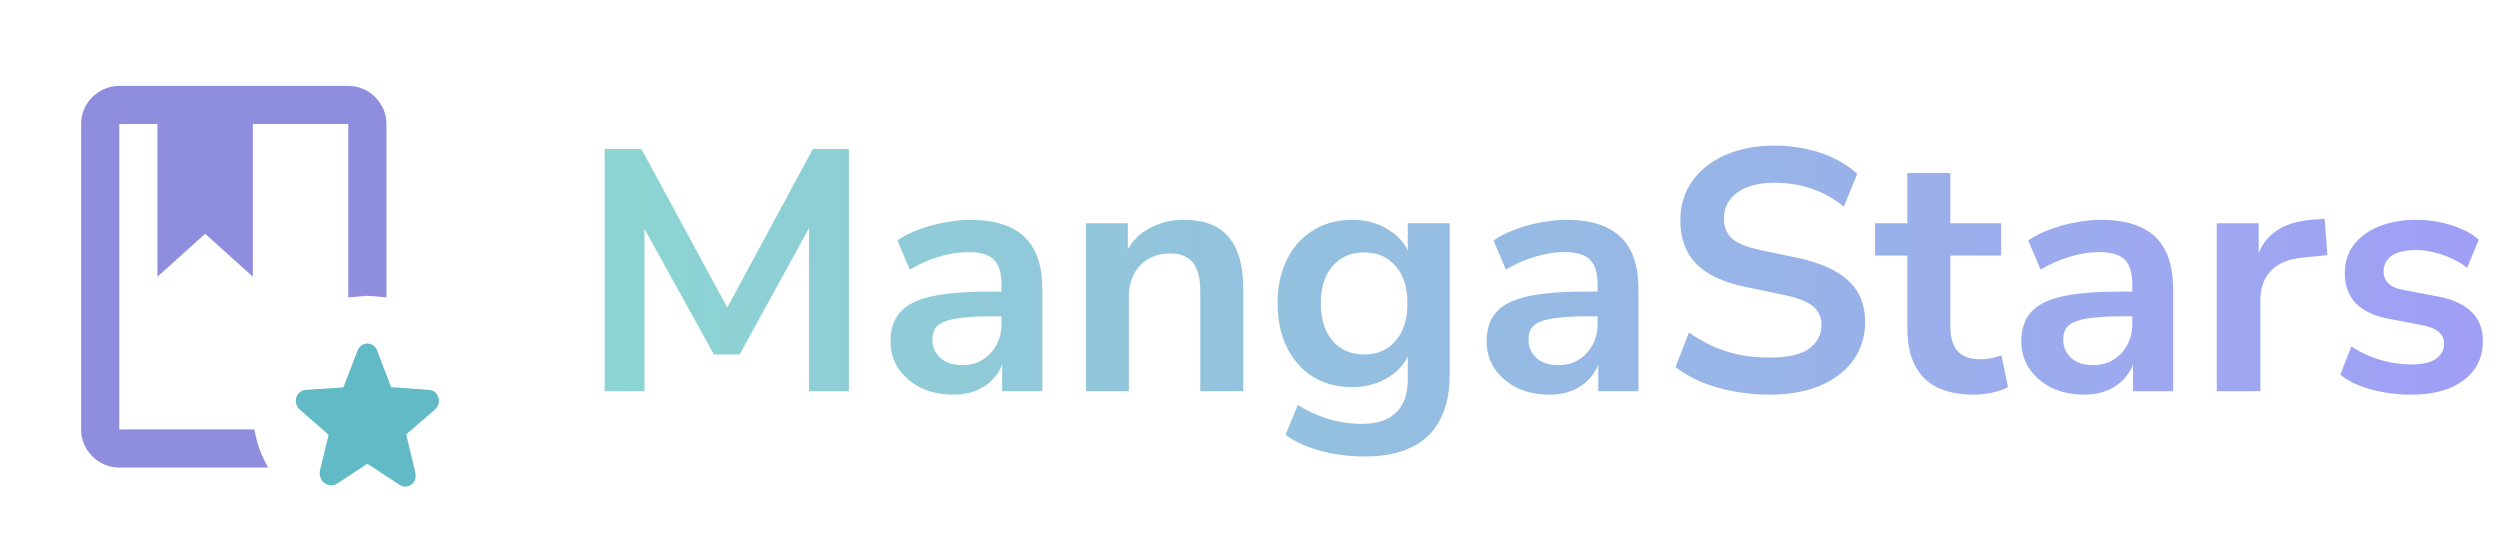 <svg width="262" height="58" viewBox="0 0 262 58" fill="none" xmlns="http://www.w3.org/2000/svg">
<g opacity="0.9">
<path d="M45.945 41.653C45.878 41.434 45.748 41.241 45.574 41.1C45.4 40.959 45.188 40.876 44.967 40.861L40.99 40.576L39.518 36.722C39.437 36.51 39.297 36.328 39.116 36.199C38.934 36.07 38.72 36.001 38.5 36C38.28 36.001 38.066 36.07 37.884 36.199C37.703 36.328 37.563 36.51 37.482 36.722L35.983 40.597L32.033 40.861C31.812 40.877 31.601 40.96 31.427 41.101C31.253 41.242 31.123 41.434 31.055 41.653C30.986 41.874 30.982 42.113 31.044 42.337C31.106 42.561 31.231 42.76 31.404 42.91L34.443 45.576L33.539 49.264C33.477 49.513 33.488 49.776 33.572 50.019C33.655 50.262 33.807 50.473 34.008 50.625C34.203 50.77 34.435 50.852 34.675 50.859C34.914 50.866 35.151 50.799 35.353 50.667L38.493 48.604H38.507L41.888 50.819C42.061 50.936 42.263 50.999 42.47 51C42.639 50.999 42.805 50.957 42.956 50.879C43.107 50.8 43.239 50.687 43.341 50.547C43.443 50.408 43.513 50.246 43.545 50.074C43.578 49.902 43.572 49.725 43.528 49.556L42.57 45.521L45.596 42.91C45.769 42.76 45.894 42.561 45.956 42.337C46.018 42.113 46.014 41.874 45.945 41.653Z" fill="#50B2C0"/>
<path d="M36.5 9C38.7 9 40.5 10.8 40.5 13V31.16L38.5 31L36.5 31.16V13H26.5V29L21.5 24.5L16.5 29V13H12.5V45H26.66C26.9 46.44 27.4 47.78 28.1 49H12.5C10.3 49 8.5 47.2 8.5 45V13C8.5 10.8 10.3 9 12.5 9H36.5Z" fill="#8381D9"/>
<path d="M63.367 41V15.62H67.219L76.795 33.296H75.643L85.183 15.62H88.963V41H84.787V22.46H85.579L77.515 37.148H74.815L66.679 22.424H67.543V41H63.367ZM99.913 41.36C98.641 41.36 97.501 41.12 96.493 40.64C95.509 40.136 94.729 39.464 94.153 38.624C93.601 37.784 93.325 36.836 93.325 35.78C93.325 34.484 93.661 33.464 94.333 32.72C95.005 31.952 96.097 31.4 97.609 31.064C99.121 30.728 101.149 30.56 103.693 30.56H105.493V33.152H103.729C102.601 33.152 101.653 33.2 100.885 33.296C100.117 33.368 99.493 33.5 99.013 33.692C98.557 33.86 98.221 34.1 98.005 34.412C97.813 34.724 97.717 35.108 97.717 35.564C97.717 36.356 97.993 37.004 98.545 37.508C99.097 38.012 99.865 38.264 100.849 38.264C101.641 38.264 102.337 38.084 102.937 37.724C103.561 37.34 104.053 36.824 104.413 36.176C104.773 35.528 104.953 34.784 104.953 33.944V29.804C104.953 28.604 104.689 27.74 104.161 27.212C103.633 26.684 102.745 26.42 101.497 26.42C100.513 26.42 99.505 26.576 98.473 26.888C97.441 27.176 96.397 27.632 95.341 28.256L94.045 25.196C94.669 24.764 95.401 24.392 96.241 24.08C97.105 23.744 98.005 23.492 98.941 23.324C99.901 23.132 100.801 23.036 101.641 23.036C103.369 23.036 104.785 23.3 105.889 23.828C107.017 24.356 107.857 25.16 108.409 26.24C108.961 27.296 109.237 28.664 109.237 30.344V41H105.025V37.256H105.313C105.145 38.096 104.809 38.828 104.305 39.452C103.825 40.052 103.213 40.52 102.469 40.856C101.725 41.192 100.873 41.36 99.913 41.36ZM113.805 41V23.396H118.197V26.924H117.801C118.329 25.652 119.145 24.692 120.249 24.044C121.377 23.372 122.649 23.036 124.065 23.036C125.481 23.036 126.645 23.3 127.557 23.828C128.469 24.356 129.153 25.16 129.609 26.24C130.065 27.296 130.293 28.64 130.293 30.272V41H125.793V30.488C125.793 29.576 125.673 28.832 125.433 28.256C125.217 27.68 124.869 27.26 124.389 26.996C123.933 26.708 123.345 26.564 122.625 26.564C121.761 26.564 121.005 26.756 120.357 27.14C119.709 27.5 119.205 28.028 118.845 28.724C118.485 29.396 118.305 30.188 118.305 31.1V41H113.805ZM143.071 47.84C141.439 47.84 139.903 47.648 138.463 47.264C137.047 46.904 135.799 46.34 134.719 45.572L136.015 42.44C136.687 42.872 137.395 43.232 138.139 43.52C138.883 43.832 139.639 44.06 140.407 44.204C141.175 44.348 141.943 44.42 142.711 44.42C144.319 44.42 145.519 44.024 146.311 43.232C147.127 42.464 147.535 41.312 147.535 39.776V36.536H147.859C147.499 37.76 146.743 38.744 145.591 39.488C144.463 40.208 143.179 40.568 141.739 40.568C140.155 40.568 138.775 40.208 137.599 39.488C136.423 38.744 135.511 37.712 134.863 36.392C134.215 35.072 133.891 33.536 133.891 31.784C133.891 30.032 134.215 28.508 134.863 27.212C135.511 25.892 136.423 24.872 137.599 24.152C138.775 23.408 140.155 23.036 141.739 23.036C143.227 23.036 144.523 23.408 145.627 24.152C146.755 24.872 147.487 25.832 147.823 27.032H147.535V23.396H151.927V39.236C151.927 41.132 151.591 42.716 150.919 43.988C150.247 45.284 149.251 46.244 147.931 46.868C146.611 47.516 144.991 47.84 143.071 47.84ZM142.963 37.148C144.355 37.148 145.459 36.668 146.275 35.708C147.091 34.748 147.499 33.44 147.499 31.784C147.499 30.128 147.091 28.832 146.275 27.896C145.459 26.936 144.355 26.456 142.963 26.456C141.571 26.456 140.467 26.936 139.651 27.896C138.835 28.832 138.427 30.128 138.427 31.784C138.427 33.44 138.835 34.748 139.651 35.708C140.467 36.668 141.571 37.148 142.963 37.148ZM162.386 41.36C161.114 41.36 159.974 41.12 158.966 40.64C157.982 40.136 157.202 39.464 156.626 38.624C156.074 37.784 155.798 36.836 155.798 35.78C155.798 34.484 156.134 33.464 156.806 32.72C157.478 31.952 158.57 31.4 160.082 31.064C161.594 30.728 163.622 30.56 166.166 30.56H167.966V33.152H166.202C165.074 33.152 164.126 33.2 163.358 33.296C162.59 33.368 161.966 33.5 161.486 33.692C161.03 33.86 160.694 34.1 160.478 34.412C160.286 34.724 160.19 35.108 160.19 35.564C160.19 36.356 160.466 37.004 161.018 37.508C161.57 38.012 162.338 38.264 163.322 38.264C164.114 38.264 164.81 38.084 165.41 37.724C166.034 37.34 166.526 36.824 166.886 36.176C167.246 35.528 167.426 34.784 167.426 33.944V29.804C167.426 28.604 167.162 27.74 166.634 27.212C166.106 26.684 165.218 26.42 163.97 26.42C162.986 26.42 161.978 26.576 160.946 26.888C159.914 27.176 158.87 27.632 157.814 28.256L156.518 25.196C157.142 24.764 157.874 24.392 158.714 24.08C159.578 23.744 160.478 23.492 161.414 23.324C162.374 23.132 163.274 23.036 164.114 23.036C165.842 23.036 167.258 23.3 168.362 23.828C169.49 24.356 170.33 25.16 170.882 26.24C171.434 27.296 171.71 28.664 171.71 30.344V41H167.498V37.256H167.786C167.618 38.096 167.282 38.828 166.778 39.452C166.298 40.052 165.686 40.52 164.942 40.856C164.198 41.192 163.346 41.36 162.386 41.36ZM185.458 41.36C184.138 41.36 182.866 41.24 181.642 41C180.442 40.784 179.326 40.46 178.294 40.028C177.286 39.596 176.386 39.08 175.594 38.48L176.998 34.844C177.79 35.396 178.618 35.876 179.482 36.284C180.37 36.668 181.306 36.968 182.29 37.184C183.298 37.376 184.354 37.472 185.458 37.472C187.354 37.472 188.734 37.16 189.598 36.536C190.462 35.888 190.894 35.06 190.894 34.052C190.894 33.5 190.762 33.032 190.498 32.648C190.234 32.24 189.802 31.892 189.202 31.604C188.602 31.316 187.81 31.076 186.826 30.884L182.866 30.056C180.586 29.576 178.882 28.772 177.754 27.644C176.65 26.492 176.098 24.98 176.098 23.108C176.098 21.524 176.518 20.144 177.358 18.968C178.198 17.792 179.362 16.88 180.85 16.232C182.338 15.584 184.054 15.26 185.998 15.26C187.15 15.26 188.254 15.38 189.31 15.62C190.39 15.836 191.374 16.172 192.262 16.628C193.174 17.06 193.966 17.588 194.638 18.212L193.234 21.668C192.226 20.828 191.122 20.204 189.922 19.796C188.722 19.364 187.402 19.148 185.962 19.148C184.858 19.148 183.91 19.304 183.118 19.616C182.326 19.928 181.714 20.372 181.282 20.948C180.874 21.5 180.67 22.16 180.67 22.928C180.67 23.792 180.958 24.488 181.534 25.016C182.11 25.52 183.094 25.916 184.486 26.204L188.41 27.032C190.786 27.536 192.55 28.328 193.702 29.408C194.878 30.488 195.466 31.928 195.466 33.728C195.466 35.24 195.058 36.572 194.242 37.724C193.426 38.876 192.262 39.776 190.75 40.424C189.262 41.048 187.498 41.36 185.458 41.36ZM206.877 41.36C204.525 41.36 202.773 40.772 201.621 39.596C200.469 38.42 199.893 36.704 199.893 34.448V26.78H196.509V23.396H199.893V18.14H204.393V23.396H209.721V26.78H204.393V34.196C204.393 35.348 204.645 36.212 205.149 36.788C205.653 37.364 206.469 37.652 207.597 37.652C207.933 37.652 208.281 37.616 208.641 37.544C209.001 37.448 209.373 37.352 209.757 37.256L210.441 40.568C210.009 40.808 209.457 41 208.785 41.144C208.137 41.288 207.501 41.36 206.877 41.36ZM218.425 41.36C217.153 41.36 216.013 41.12 215.005 40.64C214.021 40.136 213.241 39.464 212.665 38.624C212.113 37.784 211.837 36.836 211.837 35.78C211.837 34.484 212.173 33.464 212.845 32.72C213.517 31.952 214.609 31.4 216.121 31.064C217.633 30.728 219.661 30.56 222.205 30.56H224.005V33.152H222.241C221.113 33.152 220.165 33.2 219.397 33.296C218.629 33.368 218.005 33.5 217.525 33.692C217.069 33.86 216.733 34.1 216.517 34.412C216.325 34.724 216.229 35.108 216.229 35.564C216.229 36.356 216.505 37.004 217.057 37.508C217.609 38.012 218.377 38.264 219.361 38.264C220.153 38.264 220.849 38.084 221.449 37.724C222.073 37.34 222.565 36.824 222.925 36.176C223.285 35.528 223.465 34.784 223.465 33.944V29.804C223.465 28.604 223.201 27.74 222.673 27.212C222.145 26.684 221.257 26.42 220.009 26.42C219.025 26.42 218.017 26.576 216.985 26.888C215.953 27.176 214.909 27.632 213.853 28.256L212.557 25.196C213.181 24.764 213.913 24.392 214.753 24.08C215.617 23.744 216.517 23.492 217.453 23.324C218.413 23.132 219.313 23.036 220.153 23.036C221.881 23.036 223.297 23.3 224.401 23.828C225.529 24.356 226.369 25.16 226.921 26.24C227.473 27.296 227.749 28.664 227.749 30.344V41H223.537V37.256H223.825C223.657 38.096 223.321 38.828 222.817 39.452C222.337 40.052 221.725 40.52 220.981 40.856C220.237 41.192 219.385 41.36 218.425 41.36ZM232.317 41V23.396H236.709V27.644H236.349C236.685 26.204 237.345 25.112 238.329 24.368C239.313 23.6 240.621 23.156 242.253 23.036L243.621 22.928L243.909 26.744L241.317 26.996C239.853 27.14 238.749 27.596 238.005 28.364C237.261 29.108 236.889 30.164 236.889 31.532V41H232.317ZM252.682 41.36C251.698 41.36 250.738 41.276 249.802 41.108C248.89 40.94 248.05 40.712 247.282 40.424C246.514 40.112 245.842 39.728 245.266 39.272L246.418 36.32C247.018 36.704 247.666 37.04 248.362 37.328C249.058 37.616 249.778 37.832 250.522 37.976C251.266 38.12 251.998 38.192 252.718 38.192C253.87 38.192 254.722 38 255.274 37.616C255.85 37.208 256.138 36.68 256.138 36.032C256.138 35.48 255.946 35.06 255.562 34.772C255.202 34.46 254.65 34.232 253.906 34.088L250.306 33.404C248.818 33.116 247.678 32.576 246.886 31.784C246.118 30.968 245.734 29.924 245.734 28.652C245.734 27.5 246.046 26.504 246.67 25.664C247.318 24.824 248.206 24.176 249.334 23.72C250.462 23.264 251.758 23.036 253.222 23.036C254.062 23.036 254.878 23.12 255.67 23.288C256.462 23.432 257.206 23.66 257.902 23.972C258.622 24.26 259.246 24.644 259.774 25.124L258.55 28.076C258.094 27.692 257.566 27.368 256.966 27.104C256.366 26.816 255.742 26.6 255.094 26.456C254.47 26.288 253.858 26.204 253.258 26.204C252.082 26.204 251.206 26.408 250.63 26.816C250.078 27.224 249.802 27.764 249.802 28.436C249.802 28.94 249.97 29.36 250.306 29.696C250.642 30.032 251.158 30.26 251.854 30.38L255.454 31.064C257.014 31.352 258.19 31.88 258.982 32.648C259.798 33.416 260.206 34.448 260.206 35.744C260.206 36.92 259.894 37.928 259.27 38.768C258.646 39.608 257.77 40.256 256.642 40.712C255.514 41.144 254.194 41.36 252.682 41.36Z" fill="url(#paint0_linear_517_8)"/>
</g>
<defs>
<linearGradient id="paint0_linear_517_8" x1="60.5" y1="29.569" x2="261.5" y2="29.569" gradientUnits="userSpaceOnUse">
<stop stop-color="#7FD1CC"/>
<stop offset="1" stop-color="#9694F5"/>
</linearGradient>
</defs>
</svg>
